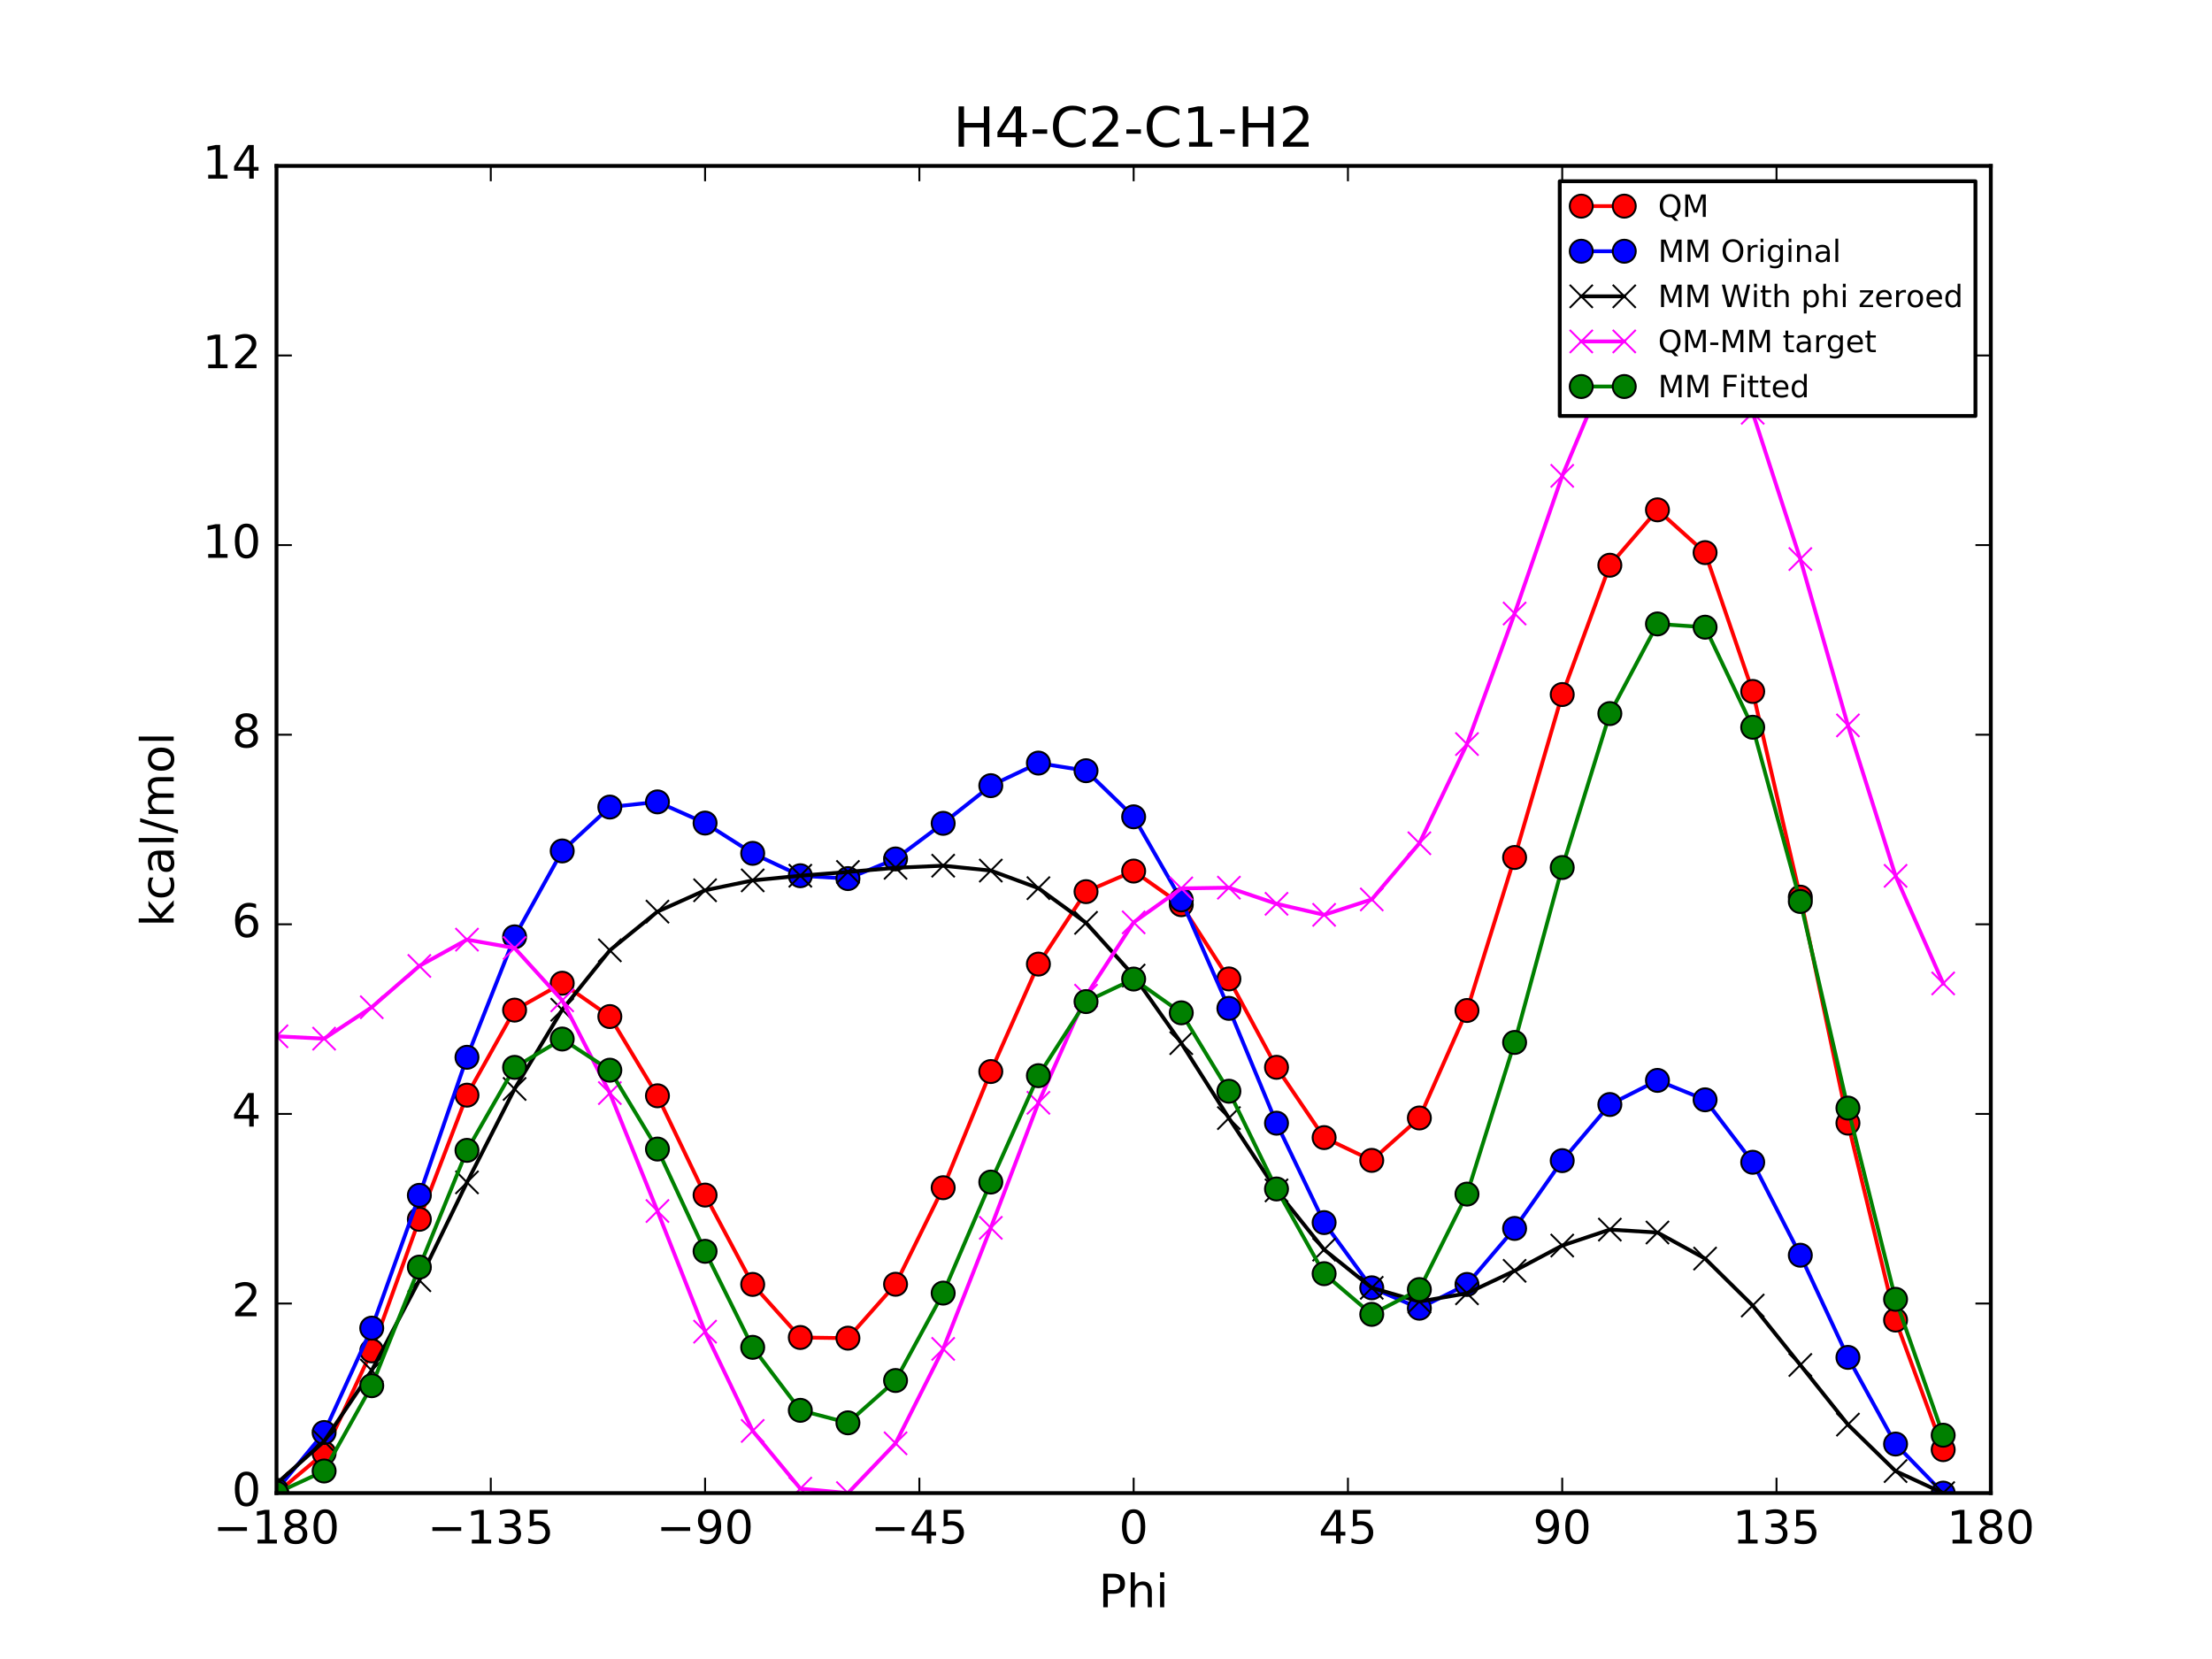 <?xml version="1.0" encoding="utf-8" standalone="no"?>
<!DOCTYPE svg PUBLIC "-//W3C//DTD SVG 1.1//EN"
  "http://www.w3.org/Graphics/SVG/1.1/DTD/svg11.dtd">
<!-- Created with matplotlib (http://matplotlib.org/) -->
<svg height="432pt" version="1.1" viewBox="0 0 576 432" width="576pt" xmlns="http://www.w3.org/2000/svg" xmlns:xlink="http://www.w3.org/1999/xlink">
 <defs>
  <style type="text/css">
*{stroke-linecap:butt;stroke-linejoin:round;stroke-miterlimit:100000;}
  </style>
 </defs>
 <g id="figure_1">
  <g id="patch_1">
   <path d="M 0 432 
L 576 432 
L 576 0 
L 0 0 
z
" style="fill:#ffffff;"/>
  </g>
  <g id="axes_1">
   <g id="patch_2">
    <path d="M 72 388.8 
L 518.4 388.8 
L 518.4 43.2 
L 72 43.2 
z
" style="fill:#ffffff;"/>
   </g>
   <g id="line2d_1">
    <path clip-path="url(#p2fcd4eea27)" d="M 72 388.8 
L 84.4 378.393 
L 96.8 351.764 
L 109.2 317.504 
L 121.6 285.175 
L 134 263.031 
L 146.4 256.029 
L 158.8 264.708 
L 171.2 285.34 
L 183.6 311.196 
L 196 334.46 
L 208.4 348.277 
L 220.8 348.455 
L 233.2 334.419 
L 245.6 309.277 
L 258 279.025 
L 270.4 251.048 
L 282.8 232.183 
L 295.2 226.827 
L 307.6 235.584 
L 320 254.909 
L 332.4 277.927 
L 344.8 296.227 
L 357.2 302.162 
L 369.6 291.119 
L 382 263.128 
L 394.4 223.286 
L 406.8 180.854 
L 419.2 147.181 
L 431.6 132.764 
L 444 143.899 
L 456.4 180.049 
L 468.8 233.617 
L 481.2 292.46 
L 493.6 343.742 
L 506 377.489 
" style="fill:none;stroke:#ff0000;stroke-linecap:square;"/>
    <defs>
     <path d="M 0 3 
C 0.796 3 1.559 2.684 2.121 2.121 
C 2.684 1.559 3 0.796 3 0 
C 3 -0.796 2.684 -1.559 2.121 -2.121 
C 1.559 -2.684 0.796 -3 0 -3 
C -0.796 -3 -1.559 -2.684 -2.121 -2.121 
C -2.684 -1.559 -3 -0.796 -3 0 
C -3 0.796 -2.684 1.559 -2.121 2.121 
C -1.559 2.684 -0.796 3 0 3 
z
" id="m9abc403053" style="stroke:#000000;stroke-width:0.5;"/>
    </defs>
    <g clip-path="url(#p2fcd4eea27)">
     <use style="fill:#ff0000;stroke:#000000;stroke-width:0.5;" x="72" xlink:href="#m9abc403053" y="388.8"/>
     <use style="fill:#ff0000;stroke:#000000;stroke-width:0.5;" x="84.4" xlink:href="#m9abc403053" y="378.393"/>
     <use style="fill:#ff0000;stroke:#000000;stroke-width:0.5;" x="96.8" xlink:href="#m9abc403053" y="351.764"/>
     <use style="fill:#ff0000;stroke:#000000;stroke-width:0.5;" x="109.2" xlink:href="#m9abc403053" y="317.504"/>
     <use style="fill:#ff0000;stroke:#000000;stroke-width:0.5;" x="121.6" xlink:href="#m9abc403053" y="285.175"/>
     <use style="fill:#ff0000;stroke:#000000;stroke-width:0.5;" x="134" xlink:href="#m9abc403053" y="263.031"/>
     <use style="fill:#ff0000;stroke:#000000;stroke-width:0.5;" x="146.4" xlink:href="#m9abc403053" y="256.029"/>
     <use style="fill:#ff0000;stroke:#000000;stroke-width:0.5;" x="158.8" xlink:href="#m9abc403053" y="264.708"/>
     <use style="fill:#ff0000;stroke:#000000;stroke-width:0.5;" x="171.2" xlink:href="#m9abc403053" y="285.34"/>
     <use style="fill:#ff0000;stroke:#000000;stroke-width:0.5;" x="183.6" xlink:href="#m9abc403053" y="311.196"/>
     <use style="fill:#ff0000;stroke:#000000;stroke-width:0.5;" x="196" xlink:href="#m9abc403053" y="334.46"/>
     <use style="fill:#ff0000;stroke:#000000;stroke-width:0.5;" x="208.4" xlink:href="#m9abc403053" y="348.277"/>
     <use style="fill:#ff0000;stroke:#000000;stroke-width:0.5;" x="220.8" xlink:href="#m9abc403053" y="348.455"/>
     <use style="fill:#ff0000;stroke:#000000;stroke-width:0.5;" x="233.2" xlink:href="#m9abc403053" y="334.419"/>
     <use style="fill:#ff0000;stroke:#000000;stroke-width:0.5;" x="245.6" xlink:href="#m9abc403053" y="309.277"/>
     <use style="fill:#ff0000;stroke:#000000;stroke-width:0.5;" x="258" xlink:href="#m9abc403053" y="279.025"/>
     <use style="fill:#ff0000;stroke:#000000;stroke-width:0.5;" x="270.4" xlink:href="#m9abc403053" y="251.048"/>
     <use style="fill:#ff0000;stroke:#000000;stroke-width:0.5;" x="282.8" xlink:href="#m9abc403053" y="232.183"/>
     <use style="fill:#ff0000;stroke:#000000;stroke-width:0.5;" x="295.2" xlink:href="#m9abc403053" y="226.827"/>
     <use style="fill:#ff0000;stroke:#000000;stroke-width:0.5;" x="307.6" xlink:href="#m9abc403053" y="235.584"/>
     <use style="fill:#ff0000;stroke:#000000;stroke-width:0.5;" x="320" xlink:href="#m9abc403053" y="254.909"/>
     <use style="fill:#ff0000;stroke:#000000;stroke-width:0.5;" x="332.4" xlink:href="#m9abc403053" y="277.927"/>
     <use style="fill:#ff0000;stroke:#000000;stroke-width:0.5;" x="344.8" xlink:href="#m9abc403053" y="296.227"/>
     <use style="fill:#ff0000;stroke:#000000;stroke-width:0.5;" x="357.2" xlink:href="#m9abc403053" y="302.162"/>
     <use style="fill:#ff0000;stroke:#000000;stroke-width:0.5;" x="369.6" xlink:href="#m9abc403053" y="291.119"/>
     <use style="fill:#ff0000;stroke:#000000;stroke-width:0.5;" x="382" xlink:href="#m9abc403053" y="263.128"/>
     <use style="fill:#ff0000;stroke:#000000;stroke-width:0.5;" x="394.4" xlink:href="#m9abc403053" y="223.286"/>
     <use style="fill:#ff0000;stroke:#000000;stroke-width:0.5;" x="406.8" xlink:href="#m9abc403053" y="180.854"/>
     <use style="fill:#ff0000;stroke:#000000;stroke-width:0.5;" x="419.2" xlink:href="#m9abc403053" y="147.181"/>
     <use style="fill:#ff0000;stroke:#000000;stroke-width:0.5;" x="431.6" xlink:href="#m9abc403053" y="132.764"/>
     <use style="fill:#ff0000;stroke:#000000;stroke-width:0.5;" x="444" xlink:href="#m9abc403053" y="143.899"/>
     <use style="fill:#ff0000;stroke:#000000;stroke-width:0.5;" x="456.4" xlink:href="#m9abc403053" y="180.049"/>
     <use style="fill:#ff0000;stroke:#000000;stroke-width:0.5;" x="468.8" xlink:href="#m9abc403053" y="233.617"/>
     <use style="fill:#ff0000;stroke:#000000;stroke-width:0.5;" x="481.2" xlink:href="#m9abc403053" y="292.46"/>
     <use style="fill:#ff0000;stroke:#000000;stroke-width:0.5;" x="493.6" xlink:href="#m9abc403053" y="343.742"/>
     <use style="fill:#ff0000;stroke:#000000;stroke-width:0.5;" x="506" xlink:href="#m9abc403053" y="377.489"/>
    </g>
   </g>
   <g id="line2d_2">
    <path clip-path="url(#p2fcd4eea27)" d="M 72 388.076 
L 84.4 373.018 
L 96.8 345.844 
L 109.2 311.259 
L 121.6 275.315 
L 134 243.95 
L 146.4 221.586 
L 158.8 210.159 
L 171.2 208.808 
L 183.6 214.326 
L 196 222.209 
L 208.4 228.038 
L 220.8 228.782 
L 233.2 223.669 
L 245.6 214.393 
L 258 204.585 
L 270.4 198.707 
L 282.8 200.692 
L 295.2 212.696 
L 307.6 234.328 
L 320 262.575 
L 332.4 292.475 
L 344.8 318.358 
L 357.2 335.342 
L 369.6 340.658 
L 382 334.466 
L 394.4 319.885 
L 406.8 302.227 
L 419.2 287.613 
L 431.6 281.333 
L 444 286.388 
L 456.4 302.651 
L 468.8 326.859 
L 481.2 353.462 
L 493.6 376.026 
L 506 388.8 
" style="fill:none;stroke:#0000ff;stroke-linecap:square;"/>
    <defs>
     <path d="M 0 3 
C 0.796 3 1.559 2.684 2.121 2.121 
C 2.684 1.559 3 0.796 3 0 
C 3 -0.796 2.684 -1.559 2.121 -2.121 
C 1.559 -2.684 0.796 -3 0 -3 
C -0.796 -3 -1.559 -2.684 -2.121 -2.121 
C -2.684 -1.559 -3 -0.796 -3 0 
C -3 0.796 -2.684 1.559 -2.121 2.121 
C -1.559 2.684 -0.796 3 0 3 
z
" id="ma53e512e30" style="stroke:#000000;stroke-width:0.5;"/>
    </defs>
    <g clip-path="url(#p2fcd4eea27)">
     <use style="fill:#0000ff;stroke:#000000;stroke-width:0.5;" x="72" xlink:href="#ma53e512e30" y="388.076"/>
     <use style="fill:#0000ff;stroke:#000000;stroke-width:0.5;" x="84.4" xlink:href="#ma53e512e30" y="373.018"/>
     <use style="fill:#0000ff;stroke:#000000;stroke-width:0.5;" x="96.8" xlink:href="#ma53e512e30" y="345.844"/>
     <use style="fill:#0000ff;stroke:#000000;stroke-width:0.5;" x="109.2" xlink:href="#ma53e512e30" y="311.259"/>
     <use style="fill:#0000ff;stroke:#000000;stroke-width:0.5;" x="121.6" xlink:href="#ma53e512e30" y="275.315"/>
     <use style="fill:#0000ff;stroke:#000000;stroke-width:0.5;" x="134" xlink:href="#ma53e512e30" y="243.95"/>
     <use style="fill:#0000ff;stroke:#000000;stroke-width:0.5;" x="146.4" xlink:href="#ma53e512e30" y="221.586"/>
     <use style="fill:#0000ff;stroke:#000000;stroke-width:0.5;" x="158.8" xlink:href="#ma53e512e30" y="210.159"/>
     <use style="fill:#0000ff;stroke:#000000;stroke-width:0.5;" x="171.2" xlink:href="#ma53e512e30" y="208.808"/>
     <use style="fill:#0000ff;stroke:#000000;stroke-width:0.5;" x="183.6" xlink:href="#ma53e512e30" y="214.326"/>
     <use style="fill:#0000ff;stroke:#000000;stroke-width:0.5;" x="196" xlink:href="#ma53e512e30" y="222.209"/>
     <use style="fill:#0000ff;stroke:#000000;stroke-width:0.5;" x="208.4" xlink:href="#ma53e512e30" y="228.038"/>
     <use style="fill:#0000ff;stroke:#000000;stroke-width:0.5;" x="220.8" xlink:href="#ma53e512e30" y="228.782"/>
     <use style="fill:#0000ff;stroke:#000000;stroke-width:0.5;" x="233.2" xlink:href="#ma53e512e30" y="223.669"/>
     <use style="fill:#0000ff;stroke:#000000;stroke-width:0.5;" x="245.6" xlink:href="#ma53e512e30" y="214.393"/>
     <use style="fill:#0000ff;stroke:#000000;stroke-width:0.5;" x="258" xlink:href="#ma53e512e30" y="204.585"/>
     <use style="fill:#0000ff;stroke:#000000;stroke-width:0.5;" x="270.4" xlink:href="#ma53e512e30" y="198.707"/>
     <use style="fill:#0000ff;stroke:#000000;stroke-width:0.5;" x="282.8" xlink:href="#ma53e512e30" y="200.692"/>
     <use style="fill:#0000ff;stroke:#000000;stroke-width:0.5;" x="295.2" xlink:href="#ma53e512e30" y="212.696"/>
     <use style="fill:#0000ff;stroke:#000000;stroke-width:0.5;" x="307.6" xlink:href="#ma53e512e30" y="234.328"/>
     <use style="fill:#0000ff;stroke:#000000;stroke-width:0.5;" x="320" xlink:href="#ma53e512e30" y="262.575"/>
     <use style="fill:#0000ff;stroke:#000000;stroke-width:0.5;" x="332.4" xlink:href="#ma53e512e30" y="292.475"/>
     <use style="fill:#0000ff;stroke:#000000;stroke-width:0.5;" x="344.8" xlink:href="#ma53e512e30" y="318.358"/>
     <use style="fill:#0000ff;stroke:#000000;stroke-width:0.5;" x="357.2" xlink:href="#ma53e512e30" y="335.342"/>
     <use style="fill:#0000ff;stroke:#000000;stroke-width:0.5;" x="369.6" xlink:href="#ma53e512e30" y="340.658"/>
     <use style="fill:#0000ff;stroke:#000000;stroke-width:0.5;" x="382" xlink:href="#ma53e512e30" y="334.466"/>
     <use style="fill:#0000ff;stroke:#000000;stroke-width:0.5;" x="394.4" xlink:href="#ma53e512e30" y="319.885"/>
     <use style="fill:#0000ff;stroke:#000000;stroke-width:0.5;" x="406.8" xlink:href="#ma53e512e30" y="302.227"/>
     <use style="fill:#0000ff;stroke:#000000;stroke-width:0.5;" x="419.2" xlink:href="#ma53e512e30" y="287.613"/>
     <use style="fill:#0000ff;stroke:#000000;stroke-width:0.5;" x="431.6" xlink:href="#ma53e512e30" y="281.333"/>
     <use style="fill:#0000ff;stroke:#000000;stroke-width:0.5;" x="444" xlink:href="#ma53e512e30" y="286.388"/>
     <use style="fill:#0000ff;stroke:#000000;stroke-width:0.5;" x="456.4" xlink:href="#ma53e512e30" y="302.651"/>
     <use style="fill:#0000ff;stroke:#000000;stroke-width:0.5;" x="468.8" xlink:href="#ma53e512e30" y="326.859"/>
     <use style="fill:#0000ff;stroke:#000000;stroke-width:0.5;" x="481.2" xlink:href="#ma53e512e30" y="353.462"/>
     <use style="fill:#0000ff;stroke:#000000;stroke-width:0.5;" x="493.6" xlink:href="#ma53e512e30" y="376.026"/>
     <use style="fill:#0000ff;stroke:#000000;stroke-width:0.5;" x="506" xlink:href="#ma53e512e30" y="388.8"/>
    </g>
   </g>
   <g id="line2d_3">
    <path clip-path="url(#p2fcd4eea27)" d="M 72 386.343 
L 84.4 375.323 
L 96.8 356.877 
L 109.2 333.37 
L 121.6 307.886 
L 134 283.561 
L 146.4 262.931 
L 158.8 247.466 
L 171.2 237.387 
L 183.6 231.827 
L 196 229.249 
L 208.4 228.038 
L 220.8 227.049 
L 233.2 225.974 
L 245.6 225.426 
L 258 226.695 
L 270.4 231.278 
L 282.8 240.304 
L 295.2 254.041 
L 307.6 271.634 
L 320 291.153 
L 332.4 309.975 
L 344.8 325.398 
L 357.2 335.342 
L 369.6 338.925 
L 382 336.771 
L 394.4 330.918 
L 406.8 324.338 
L 419.2 320.185 
L 431.6 320.944 
L 444 327.733 
L 456.4 339.957 
L 468.8 355.437 
L 481.2 370.963 
L 493.6 383.066 
L 506 388.8 
" style="fill:none;stroke:#000000;stroke-linecap:square;"/>
    <defs>
     <path d="M -3 3 
L 3 -3 
M -3 -3 
L 3 3 
" id="md9cfde1c1f" style="stroke:#000000;stroke-width:0.5;"/>
    </defs>
    <g clip-path="url(#p2fcd4eea27)">
     <use style="stroke:#000000;stroke-width:0.5;" x="72" xlink:href="#md9cfde1c1f" y="386.343"/>
     <use style="stroke:#000000;stroke-width:0.5;" x="84.4" xlink:href="#md9cfde1c1f" y="375.323"/>
     <use style="stroke:#000000;stroke-width:0.5;" x="96.8" xlink:href="#md9cfde1c1f" y="356.877"/>
     <use style="stroke:#000000;stroke-width:0.5;" x="109.2" xlink:href="#md9cfde1c1f" y="333.37"/>
     <use style="stroke:#000000;stroke-width:0.5;" x="121.6" xlink:href="#md9cfde1c1f" y="307.886"/>
     <use style="stroke:#000000;stroke-width:0.5;" x="134" xlink:href="#md9cfde1c1f" y="283.561"/>
     <use style="stroke:#000000;stroke-width:0.5;" x="146.4" xlink:href="#md9cfde1c1f" y="262.931"/>
     <use style="stroke:#000000;stroke-width:0.5;" x="158.8" xlink:href="#md9cfde1c1f" y="247.466"/>
     <use style="stroke:#000000;stroke-width:0.5;" x="171.2" xlink:href="#md9cfde1c1f" y="237.387"/>
     <use style="stroke:#000000;stroke-width:0.5;" x="183.6" xlink:href="#md9cfde1c1f" y="231.827"/>
     <use style="stroke:#000000;stroke-width:0.5;" x="196" xlink:href="#md9cfde1c1f" y="229.249"/>
     <use style="stroke:#000000;stroke-width:0.5;" x="208.4" xlink:href="#md9cfde1c1f" y="228.038"/>
     <use style="stroke:#000000;stroke-width:0.5;" x="220.8" xlink:href="#md9cfde1c1f" y="227.049"/>
     <use style="stroke:#000000;stroke-width:0.5;" x="233.2" xlink:href="#md9cfde1c1f" y="225.974"/>
     <use style="stroke:#000000;stroke-width:0.5;" x="245.6" xlink:href="#md9cfde1c1f" y="225.426"/>
     <use style="stroke:#000000;stroke-width:0.5;" x="258" xlink:href="#md9cfde1c1f" y="226.695"/>
     <use style="stroke:#000000;stroke-width:0.5;" x="270.4" xlink:href="#md9cfde1c1f" y="231.278"/>
     <use style="stroke:#000000;stroke-width:0.5;" x="282.8" xlink:href="#md9cfde1c1f" y="240.304"/>
     <use style="stroke:#000000;stroke-width:0.5;" x="295.2" xlink:href="#md9cfde1c1f" y="254.041"/>
     <use style="stroke:#000000;stroke-width:0.5;" x="307.6" xlink:href="#md9cfde1c1f" y="271.634"/>
     <use style="stroke:#000000;stroke-width:0.5;" x="320" xlink:href="#md9cfde1c1f" y="291.153"/>
     <use style="stroke:#000000;stroke-width:0.5;" x="332.4" xlink:href="#md9cfde1c1f" y="309.975"/>
     <use style="stroke:#000000;stroke-width:0.5;" x="344.8" xlink:href="#md9cfde1c1f" y="325.398"/>
     <use style="stroke:#000000;stroke-width:0.5;" x="357.2" xlink:href="#md9cfde1c1f" y="335.342"/>
     <use style="stroke:#000000;stroke-width:0.5;" x="369.6" xlink:href="#md9cfde1c1f" y="338.925"/>
     <use style="stroke:#000000;stroke-width:0.5;" x="382" xlink:href="#md9cfde1c1f" y="336.771"/>
     <use style="stroke:#000000;stroke-width:0.5;" x="394.4" xlink:href="#md9cfde1c1f" y="330.918"/>
     <use style="stroke:#000000;stroke-width:0.5;" x="406.8" xlink:href="#md9cfde1c1f" y="324.338"/>
     <use style="stroke:#000000;stroke-width:0.5;" x="419.2" xlink:href="#md9cfde1c1f" y="320.185"/>
     <use style="stroke:#000000;stroke-width:0.5;" x="431.6" xlink:href="#md9cfde1c1f" y="320.944"/>
     <use style="stroke:#000000;stroke-width:0.5;" x="444" xlink:href="#md9cfde1c1f" y="327.733"/>
     <use style="stroke:#000000;stroke-width:0.5;" x="456.4" xlink:href="#md9cfde1c1f" y="339.957"/>
     <use style="stroke:#000000;stroke-width:0.5;" x="468.8" xlink:href="#md9cfde1c1f" y="355.437"/>
     <use style="stroke:#000000;stroke-width:0.5;" x="481.2" xlink:href="#md9cfde1c1f" y="370.963"/>
     <use style="stroke:#000000;stroke-width:0.5;" x="493.6" xlink:href="#md9cfde1c1f" y="383.066"/>
     <use style="stroke:#000000;stroke-width:0.5;" x="506" xlink:href="#md9cfde1c1f" y="388.8"/>
    </g>
   </g>
   <g id="line2d_4">
    <path clip-path="url(#p2fcd4eea27)" d="M 72 269.851 
L 84.4 270.463 
L 96.8 262.281 
L 109.2 251.528 
L 121.6 244.682 
L 134 246.863 
L 146.4 260.492 
L 158.8 284.636 
L 171.2 315.347 
L 183.6 346.763 
L 196 372.605 
L 208.4 387.633 
L 220.8 388.8 
L 233.2 375.839 
L 245.6 351.245 
L 258 319.723 
L 270.4 287.163 
L 282.8 259.273 
L 295.2 240.179 
L 307.6 231.343 
L 320 231.149 
L 332.4 235.346 
L 344.8 238.222 
L 357.2 234.213 
L 369.6 219.588 
L 382 193.751 
L 394.4 159.761 
L 406.8 123.91 
L 419.2 94.39 
L 431.6 79.214 
L 444 83.56 
L 456.4 107.485 
L 468.8 145.574 
L 481.2 188.891 
L 493.6 228.07 
L 506 256.083 
" style="fill:none;stroke:#ff00ff;stroke-linecap:square;"/>
    <defs>
     <path d="M -3 3 
L 3 -3 
M -3 -3 
L 3 3 
" id="m98bfe43e5a" style="stroke:#ff00ff;stroke-width:0.5;"/>
    </defs>
    <g clip-path="url(#p2fcd4eea27)">
     <use style="fill:#ff00ff;stroke:#ff00ff;stroke-width:0.5;" x="72" xlink:href="#m98bfe43e5a" y="269.851"/>
     <use style="fill:#ff00ff;stroke:#ff00ff;stroke-width:0.5;" x="84.4" xlink:href="#m98bfe43e5a" y="270.463"/>
     <use style="fill:#ff00ff;stroke:#ff00ff;stroke-width:0.5;" x="96.8" xlink:href="#m98bfe43e5a" y="262.281"/>
     <use style="fill:#ff00ff;stroke:#ff00ff;stroke-width:0.5;" x="109.2" xlink:href="#m98bfe43e5a" y="251.528"/>
     <use style="fill:#ff00ff;stroke:#ff00ff;stroke-width:0.5;" x="121.6" xlink:href="#m98bfe43e5a" y="244.682"/>
     <use style="fill:#ff00ff;stroke:#ff00ff;stroke-width:0.5;" x="134" xlink:href="#m98bfe43e5a" y="246.863"/>
     <use style="fill:#ff00ff;stroke:#ff00ff;stroke-width:0.5;" x="146.4" xlink:href="#m98bfe43e5a" y="260.492"/>
     <use style="fill:#ff00ff;stroke:#ff00ff;stroke-width:0.5;" x="158.8" xlink:href="#m98bfe43e5a" y="284.636"/>
     <use style="fill:#ff00ff;stroke:#ff00ff;stroke-width:0.5;" x="171.2" xlink:href="#m98bfe43e5a" y="315.347"/>
     <use style="fill:#ff00ff;stroke:#ff00ff;stroke-width:0.5;" x="183.6" xlink:href="#m98bfe43e5a" y="346.763"/>
     <use style="fill:#ff00ff;stroke:#ff00ff;stroke-width:0.5;" x="196" xlink:href="#m98bfe43e5a" y="372.605"/>
     <use style="fill:#ff00ff;stroke:#ff00ff;stroke-width:0.5;" x="208.4" xlink:href="#m98bfe43e5a" y="387.633"/>
     <use style="fill:#ff00ff;stroke:#ff00ff;stroke-width:0.5;" x="220.8" xlink:href="#m98bfe43e5a" y="388.8"/>
     <use style="fill:#ff00ff;stroke:#ff00ff;stroke-width:0.5;" x="233.2" xlink:href="#m98bfe43e5a" y="375.839"/>
     <use style="fill:#ff00ff;stroke:#ff00ff;stroke-width:0.5;" x="245.6" xlink:href="#m98bfe43e5a" y="351.245"/>
     <use style="fill:#ff00ff;stroke:#ff00ff;stroke-width:0.5;" x="258" xlink:href="#m98bfe43e5a" y="319.723"/>
     <use style="fill:#ff00ff;stroke:#ff00ff;stroke-width:0.5;" x="270.4" xlink:href="#m98bfe43e5a" y="287.163"/>
     <use style="fill:#ff00ff;stroke:#ff00ff;stroke-width:0.5;" x="282.8" xlink:href="#m98bfe43e5a" y="259.273"/>
     <use style="fill:#ff00ff;stroke:#ff00ff;stroke-width:0.5;" x="295.2" xlink:href="#m98bfe43e5a" y="240.179"/>
     <use style="fill:#ff00ff;stroke:#ff00ff;stroke-width:0.5;" x="307.6" xlink:href="#m98bfe43e5a" y="231.343"/>
     <use style="fill:#ff00ff;stroke:#ff00ff;stroke-width:0.5;" x="320" xlink:href="#m98bfe43e5a" y="231.149"/>
     <use style="fill:#ff00ff;stroke:#ff00ff;stroke-width:0.5;" x="332.4" xlink:href="#m98bfe43e5a" y="235.346"/>
     <use style="fill:#ff00ff;stroke:#ff00ff;stroke-width:0.5;" x="344.8" xlink:href="#m98bfe43e5a" y="238.222"/>
     <use style="fill:#ff00ff;stroke:#ff00ff;stroke-width:0.5;" x="357.2" xlink:href="#m98bfe43e5a" y="234.213"/>
     <use style="fill:#ff00ff;stroke:#ff00ff;stroke-width:0.5;" x="369.6" xlink:href="#m98bfe43e5a" y="219.588"/>
     <use style="fill:#ff00ff;stroke:#ff00ff;stroke-width:0.5;" x="382" xlink:href="#m98bfe43e5a" y="193.751"/>
     <use style="fill:#ff00ff;stroke:#ff00ff;stroke-width:0.5;" x="394.4" xlink:href="#m98bfe43e5a" y="159.761"/>
     <use style="fill:#ff00ff;stroke:#ff00ff;stroke-width:0.5;" x="406.8" xlink:href="#m98bfe43e5a" y="123.91"/>
     <use style="fill:#ff00ff;stroke:#ff00ff;stroke-width:0.5;" x="419.2" xlink:href="#m98bfe43e5a" y="94.39"/>
     <use style="fill:#ff00ff;stroke:#ff00ff;stroke-width:0.5;" x="431.6" xlink:href="#m98bfe43e5a" y="79.214"/>
     <use style="fill:#ff00ff;stroke:#ff00ff;stroke-width:0.5;" x="444" xlink:href="#m98bfe43e5a" y="83.56"/>
     <use style="fill:#ff00ff;stroke:#ff00ff;stroke-width:0.5;" x="456.4" xlink:href="#m98bfe43e5a" y="107.485"/>
     <use style="fill:#ff00ff;stroke:#ff00ff;stroke-width:0.5;" x="468.8" xlink:href="#m98bfe43e5a" y="145.574"/>
     <use style="fill:#ff00ff;stroke:#ff00ff;stroke-width:0.5;" x="481.2" xlink:href="#m98bfe43e5a" y="188.891"/>
     <use style="fill:#ff00ff;stroke:#ff00ff;stroke-width:0.5;" x="493.6" xlink:href="#m98bfe43e5a" y="228.07"/>
     <use style="fill:#ff00ff;stroke:#ff00ff;stroke-width:0.5;" x="506" xlink:href="#m98bfe43e5a" y="256.083"/>
    </g>
   </g>
   <g id="line2d_5">
    <path clip-path="url(#p2fcd4eea27)" d="M 72 388.8 
L 84.4 383.045 
L 96.8 360.836 
L 109.2 329.952 
L 121.6 299.55 
L 134 277.941 
L 146.4 270.561 
L 158.8 278.675 
L 171.2 299.213 
L 183.6 325.839 
L 196 350.843 
L 208.4 367.246 
L 220.8 370.5 
L 233.2 359.484 
L 245.6 336.721 
L 258 307.81 
L 270.4 280.104 
L 282.8 260.812 
L 295.2 254.942 
L 307.6 263.736 
L 320 284.154 
L 332.4 309.605 
L 344.8 331.665 
L 357.2 342.257 
L 369.6 335.801 
L 382 310.942 
L 394.4 271.451 
L 406.8 225.902 
L 419.2 185.815 
L 431.6 162.47 
L 444 163.319 
L 456.4 189.377 
L 468.8 234.747 
L 481.2 288.544 
L 493.6 338.339 
L 506 373.726 
" style="fill:none;stroke:#008000;stroke-linecap:square;"/>
    <defs>
     <path d="M 0 3 
C 0.796 3 1.559 2.684 2.121 2.121 
C 2.684 1.559 3 0.796 3 0 
C 3 -0.796 2.684 -1.559 2.121 -2.121 
C 1.559 -2.684 0.796 -3 0 -3 
C -0.796 -3 -1.559 -2.684 -2.121 -2.121 
C -2.684 -1.559 -3 -0.796 -3 0 
C -3 0.796 -2.684 1.559 -2.121 2.121 
C -1.559 2.684 -0.796 3 0 3 
z
" id="m3c7d1ce4b7" style="stroke:#000000;stroke-width:0.5;"/>
    </defs>
    <g clip-path="url(#p2fcd4eea27)">
     <use style="fill:#008000;stroke:#000000;stroke-width:0.5;" x="72" xlink:href="#m3c7d1ce4b7" y="388.8"/>
     <use style="fill:#008000;stroke:#000000;stroke-width:0.5;" x="84.4" xlink:href="#m3c7d1ce4b7" y="383.045"/>
     <use style="fill:#008000;stroke:#000000;stroke-width:0.5;" x="96.8" xlink:href="#m3c7d1ce4b7" y="360.836"/>
     <use style="fill:#008000;stroke:#000000;stroke-width:0.5;" x="109.2" xlink:href="#m3c7d1ce4b7" y="329.952"/>
     <use style="fill:#008000;stroke:#000000;stroke-width:0.5;" x="121.6" xlink:href="#m3c7d1ce4b7" y="299.55"/>
     <use style="fill:#008000;stroke:#000000;stroke-width:0.5;" x="134" xlink:href="#m3c7d1ce4b7" y="277.941"/>
     <use style="fill:#008000;stroke:#000000;stroke-width:0.5;" x="146.4" xlink:href="#m3c7d1ce4b7" y="270.561"/>
     <use style="fill:#008000;stroke:#000000;stroke-width:0.5;" x="158.8" xlink:href="#m3c7d1ce4b7" y="278.675"/>
     <use style="fill:#008000;stroke:#000000;stroke-width:0.5;" x="171.2" xlink:href="#m3c7d1ce4b7" y="299.213"/>
     <use style="fill:#008000;stroke:#000000;stroke-width:0.5;" x="183.6" xlink:href="#m3c7d1ce4b7" y="325.839"/>
     <use style="fill:#008000;stroke:#000000;stroke-width:0.5;" x="196" xlink:href="#m3c7d1ce4b7" y="350.843"/>
     <use style="fill:#008000;stroke:#000000;stroke-width:0.5;" x="208.4" xlink:href="#m3c7d1ce4b7" y="367.246"/>
     <use style="fill:#008000;stroke:#000000;stroke-width:0.5;" x="220.8" xlink:href="#m3c7d1ce4b7" y="370.5"/>
     <use style="fill:#008000;stroke:#000000;stroke-width:0.5;" x="233.2" xlink:href="#m3c7d1ce4b7" y="359.484"/>
     <use style="fill:#008000;stroke:#000000;stroke-width:0.5;" x="245.6" xlink:href="#m3c7d1ce4b7" y="336.721"/>
     <use style="fill:#008000;stroke:#000000;stroke-width:0.5;" x="258" xlink:href="#m3c7d1ce4b7" y="307.81"/>
     <use style="fill:#008000;stroke:#000000;stroke-width:0.5;" x="270.4" xlink:href="#m3c7d1ce4b7" y="280.104"/>
     <use style="fill:#008000;stroke:#000000;stroke-width:0.5;" x="282.8" xlink:href="#m3c7d1ce4b7" y="260.812"/>
     <use style="fill:#008000;stroke:#000000;stroke-width:0.5;" x="295.2" xlink:href="#m3c7d1ce4b7" y="254.942"/>
     <use style="fill:#008000;stroke:#000000;stroke-width:0.5;" x="307.6" xlink:href="#m3c7d1ce4b7" y="263.736"/>
     <use style="fill:#008000;stroke:#000000;stroke-width:0.5;" x="320" xlink:href="#m3c7d1ce4b7" y="284.154"/>
     <use style="fill:#008000;stroke:#000000;stroke-width:0.5;" x="332.4" xlink:href="#m3c7d1ce4b7" y="309.605"/>
     <use style="fill:#008000;stroke:#000000;stroke-width:0.5;" x="344.8" xlink:href="#m3c7d1ce4b7" y="331.665"/>
     <use style="fill:#008000;stroke:#000000;stroke-width:0.5;" x="357.2" xlink:href="#m3c7d1ce4b7" y="342.257"/>
     <use style="fill:#008000;stroke:#000000;stroke-width:0.5;" x="369.6" xlink:href="#m3c7d1ce4b7" y="335.801"/>
     <use style="fill:#008000;stroke:#000000;stroke-width:0.5;" x="382" xlink:href="#m3c7d1ce4b7" y="310.942"/>
     <use style="fill:#008000;stroke:#000000;stroke-width:0.5;" x="394.4" xlink:href="#m3c7d1ce4b7" y="271.451"/>
     <use style="fill:#008000;stroke:#000000;stroke-width:0.5;" x="406.8" xlink:href="#m3c7d1ce4b7" y="225.902"/>
     <use style="fill:#008000;stroke:#000000;stroke-width:0.5;" x="419.2" xlink:href="#m3c7d1ce4b7" y="185.815"/>
     <use style="fill:#008000;stroke:#000000;stroke-width:0.5;" x="431.6" xlink:href="#m3c7d1ce4b7" y="162.47"/>
     <use style="fill:#008000;stroke:#000000;stroke-width:0.5;" x="444" xlink:href="#m3c7d1ce4b7" y="163.319"/>
     <use style="fill:#008000;stroke:#000000;stroke-width:0.5;" x="456.4" xlink:href="#m3c7d1ce4b7" y="189.377"/>
     <use style="fill:#008000;stroke:#000000;stroke-width:0.5;" x="468.8" xlink:href="#m3c7d1ce4b7" y="234.747"/>
     <use style="fill:#008000;stroke:#000000;stroke-width:0.5;" x="481.2" xlink:href="#m3c7d1ce4b7" y="288.544"/>
     <use style="fill:#008000;stroke:#000000;stroke-width:0.5;" x="493.6" xlink:href="#m3c7d1ce4b7" y="338.339"/>
     <use style="fill:#008000;stroke:#000000;stroke-width:0.5;" x="506" xlink:href="#m3c7d1ce4b7" y="373.726"/>
    </g>
   </g>
   <g id="patch_3">
    <path d="M 72 388.8 
L 72 43.2 
" style="fill:none;stroke:#000000;stroke-linecap:square;stroke-linejoin:miter;"/>
   </g>
   <g id="patch_4">
    <path d="M 72 388.8 
L 518.4 388.8 
" style="fill:none;stroke:#000000;stroke-linecap:square;stroke-linejoin:miter;"/>
   </g>
   <g id="patch_5">
    <path d="M 518.4 388.8 
L 518.4 43.2 
" style="fill:none;stroke:#000000;stroke-linecap:square;stroke-linejoin:miter;"/>
   </g>
   <g id="patch_6">
    <path d="M 72 43.2 
L 518.4 43.2 
" style="fill:none;stroke:#000000;stroke-linecap:square;stroke-linejoin:miter;"/>
   </g>
   <g id="matplotlib.axis_1">
    <g id="xtick_1">
     <g id="line2d_6">
      <defs>
       <path d="M 0 0 
L 0 -4 
" id="md1622878d6" style="stroke:#000000;stroke-width:0.5;"/>
      </defs>
      <g>
       <use style="stroke:#000000;stroke-width:0.5;" x="72.0" xlink:href="#md1622878d6" y="388.8"/>
      </g>
     </g>
     <g id="line2d_7">
      <defs>
       <path d="M 0 0 
L 0 4 
" id="m2d28180f21" style="stroke:#000000;stroke-width:0.5;"/>
      </defs>
      <g>
       <use style="stroke:#000000;stroke-width:0.5;" x="72.0" xlink:href="#m2d28180f21" y="43.2"/>
      </g>
     </g>
     <g id="text_1">
      <!-- −180 -->
      <defs>
       <path d="M 31.781 66.406 
Q 24.172 66.406 20.328 58.906 
Q 16.5 51.422 16.5 36.375 
Q 16.5 21.391 20.328 13.891 
Q 24.172 6.391 31.781 6.391 
Q 39.453 6.391 43.281 13.891 
Q 47.125 21.391 47.125 36.375 
Q 47.125 51.422 43.281 58.906 
Q 39.453 66.406 31.781 66.406 
M 31.781 74.219 
Q 44.047 74.219 50.516 64.516 
Q 56.984 54.828 56.984 36.375 
Q 56.984 17.969 50.516 8.266 
Q 44.047 -1.422 31.781 -1.422 
Q 19.531 -1.422 13.062 8.266 
Q 6.594 17.969 6.594 36.375 
Q 6.594 54.828 13.062 64.516 
Q 19.531 74.219 31.781 74.219 
" id="BitstreamVeraSans-Roman-30"/>
       <path d="M 10.594 35.5 
L 73.188 35.5 
L 73.188 27.203 
L 10.594 27.203 
z
" id="BitstreamVeraSans-Roman-2212"/>
       <path d="M 31.781 34.625 
Q 24.75 34.625 20.719 30.859 
Q 16.703 27.094 16.703 20.516 
Q 16.703 13.922 20.719 10.156 
Q 24.75 6.391 31.781 6.391 
Q 38.812 6.391 42.859 10.172 
Q 46.922 13.969 46.922 20.516 
Q 46.922 27.094 42.891 30.859 
Q 38.875 34.625 31.781 34.625 
M 21.922 38.812 
Q 15.578 40.375 12.031 44.719 
Q 8.5 49.078 8.5 55.328 
Q 8.5 64.062 14.719 69.141 
Q 20.953 74.219 31.781 74.219 
Q 42.672 74.219 48.875 69.141 
Q 55.078 64.062 55.078 55.328 
Q 55.078 49.078 51.531 44.719 
Q 48 40.375 41.703 38.812 
Q 48.828 37.156 52.797 32.312 
Q 56.781 27.484 56.781 20.516 
Q 56.781 9.906 50.312 4.234 
Q 43.844 -1.422 31.781 -1.422 
Q 19.734 -1.422 13.25 4.234 
Q 6.781 9.906 6.781 20.516 
Q 6.781 27.484 10.781 32.312 
Q 14.797 37.156 21.922 38.812 
M 18.312 54.391 
Q 18.312 48.734 21.844 45.562 
Q 25.391 42.391 31.781 42.391 
Q 38.141 42.391 41.719 45.562 
Q 45.312 48.734 45.312 54.391 
Q 45.312 60.062 41.719 63.234 
Q 38.141 66.406 31.781 66.406 
Q 25.391 66.406 21.844 63.234 
Q 18.312 60.062 18.312 54.391 
" id="BitstreamVeraSans-Roman-38"/>
       <path d="M 12.406 8.297 
L 28.516 8.297 
L 28.516 63.922 
L 10.984 60.406 
L 10.984 69.391 
L 28.422 72.906 
L 38.281 72.906 
L 38.281 8.297 
L 54.391 8.297 
L 54.391 0 
L 12.406 0 
z
" id="BitstreamVeraSans-Roman-31"/>
      </defs>
      <g transform="translate(55.52 401.918)scale(0.12 -0.12)">
       <use xlink:href="#BitstreamVeraSans-Roman-2212"/>
       <use x="83.789" xlink:href="#BitstreamVeraSans-Roman-31"/>
       <use x="147.412" xlink:href="#BitstreamVeraSans-Roman-38"/>
       <use x="211.035" xlink:href="#BitstreamVeraSans-Roman-30"/>
      </g>
     </g>
    </g>
    <g id="xtick_2">
     <g id="line2d_8">
      <g>
       <use style="stroke:#000000;stroke-width:0.5;" x="127.8" xlink:href="#md1622878d6" y="388.8"/>
      </g>
     </g>
     <g id="line2d_9">
      <g>
       <use style="stroke:#000000;stroke-width:0.5;" x="127.8" xlink:href="#m2d28180f21" y="43.2"/>
      </g>
     </g>
     <g id="text_2">
      <!-- −135 -->
      <defs>
       <path d="M 10.797 72.906 
L 49.516 72.906 
L 49.516 64.594 
L 19.828 64.594 
L 19.828 46.734 
Q 21.969 47.469 24.109 47.828 
Q 26.266 48.188 28.422 48.188 
Q 40.625 48.188 47.75 41.5 
Q 54.891 34.812 54.891 23.391 
Q 54.891 11.625 47.562 5.094 
Q 40.234 -1.422 26.906 -1.422 
Q 22.312 -1.422 17.547 -0.641 
Q 12.797 0.141 7.719 1.703 
L 7.719 11.625 
Q 12.109 9.234 16.797 8.062 
Q 21.484 6.891 26.703 6.891 
Q 35.156 6.891 40.078 11.328 
Q 45.016 15.766 45.016 23.391 
Q 45.016 31 40.078 35.438 
Q 35.156 39.891 26.703 39.891 
Q 22.75 39.891 18.812 39.016 
Q 14.891 38.141 10.797 36.281 
z
" id="BitstreamVeraSans-Roman-35"/>
       <path d="M 40.578 39.312 
Q 47.656 37.797 51.625 33 
Q 55.609 28.219 55.609 21.188 
Q 55.609 10.406 48.188 4.484 
Q 40.766 -1.422 27.094 -1.422 
Q 22.516 -1.422 17.656 -0.516 
Q 12.797 0.391 7.625 2.203 
L 7.625 11.719 
Q 11.719 9.328 16.594 8.109 
Q 21.484 6.891 26.812 6.891 
Q 36.078 6.891 40.938 10.547 
Q 45.797 14.203 45.797 21.188 
Q 45.797 27.641 41.281 31.266 
Q 36.766 34.906 28.719 34.906 
L 20.219 34.906 
L 20.219 43.016 
L 29.109 43.016 
Q 36.375 43.016 40.234 45.922 
Q 44.094 48.828 44.094 54.297 
Q 44.094 59.906 40.109 62.906 
Q 36.141 65.922 28.719 65.922 
Q 24.656 65.922 20.016 65.031 
Q 15.375 64.156 9.812 62.312 
L 9.812 71.094 
Q 15.438 72.656 20.344 73.438 
Q 25.25 74.219 29.594 74.219 
Q 40.828 74.219 47.359 69.109 
Q 53.906 64.016 53.906 55.328 
Q 53.906 49.266 50.438 45.094 
Q 46.969 40.922 40.578 39.312 
" id="BitstreamVeraSans-Roman-33"/>
      </defs>
      <g transform="translate(111.32 401.918)scale(0.12 -0.12)">
       <use xlink:href="#BitstreamVeraSans-Roman-2212"/>
       <use x="83.789" xlink:href="#BitstreamVeraSans-Roman-31"/>
       <use x="147.412" xlink:href="#BitstreamVeraSans-Roman-33"/>
       <use x="211.035" xlink:href="#BitstreamVeraSans-Roman-35"/>
      </g>
     </g>
    </g>
    <g id="xtick_3">
     <g id="line2d_10">
      <g>
       <use style="stroke:#000000;stroke-width:0.5;" x="183.6" xlink:href="#md1622878d6" y="388.8"/>
      </g>
     </g>
     <g id="line2d_11">
      <g>
       <use style="stroke:#000000;stroke-width:0.5;" x="183.6" xlink:href="#m2d28180f21" y="43.2"/>
      </g>
     </g>
     <g id="text_3">
      <!-- −90 -->
      <defs>
       <path d="M 10.984 1.516 
L 10.984 10.5 
Q 14.703 8.734 18.5 7.812 
Q 22.312 6.891 25.984 6.891 
Q 35.75 6.891 40.891 13.453 
Q 46.047 20.016 46.781 33.406 
Q 43.953 29.203 39.594 26.953 
Q 35.25 24.703 29.984 24.703 
Q 19.047 24.703 12.672 31.312 
Q 6.297 37.938 6.297 49.422 
Q 6.297 60.641 12.938 67.422 
Q 19.578 74.219 30.609 74.219 
Q 43.266 74.219 49.922 64.516 
Q 56.594 54.828 56.594 36.375 
Q 56.594 19.141 48.406 8.859 
Q 40.234 -1.422 26.422 -1.422 
Q 22.703 -1.422 18.891 -0.688 
Q 15.094 0.047 10.984 1.516 
M 30.609 32.422 
Q 37.25 32.422 41.125 36.953 
Q 45.016 41.5 45.016 49.422 
Q 45.016 57.281 41.125 61.844 
Q 37.25 66.406 30.609 66.406 
Q 23.969 66.406 20.094 61.844 
Q 16.219 57.281 16.219 49.422 
Q 16.219 41.5 20.094 36.953 
Q 23.969 32.422 30.609 32.422 
" id="BitstreamVeraSans-Roman-39"/>
      </defs>
      <g transform="translate(170.937 401.918)scale(0.12 -0.12)">
       <use xlink:href="#BitstreamVeraSans-Roman-2212"/>
       <use x="83.789" xlink:href="#BitstreamVeraSans-Roman-39"/>
       <use x="147.412" xlink:href="#BitstreamVeraSans-Roman-30"/>
      </g>
     </g>
    </g>
    <g id="xtick_4">
     <g id="line2d_12">
      <g>
       <use style="stroke:#000000;stroke-width:0.5;" x="239.4" xlink:href="#md1622878d6" y="388.8"/>
      </g>
     </g>
     <g id="line2d_13">
      <g>
       <use style="stroke:#000000;stroke-width:0.5;" x="239.4" xlink:href="#m2d28180f21" y="43.2"/>
      </g>
     </g>
     <g id="text_4">
      <!-- −45 -->
      <defs>
       <path d="M 37.797 64.312 
L 12.891 25.391 
L 37.797 25.391 
z
M 35.203 72.906 
L 47.609 72.906 
L 47.609 25.391 
L 58.016 25.391 
L 58.016 17.188 
L 47.609 17.188 
L 47.609 0 
L 37.797 0 
L 37.797 17.188 
L 4.891 17.188 
L 4.891 26.703 
z
" id="BitstreamVeraSans-Roman-34"/>
      </defs>
      <g transform="translate(226.737 401.918)scale(0.12 -0.12)">
       <use xlink:href="#BitstreamVeraSans-Roman-2212"/>
       <use x="83.789" xlink:href="#BitstreamVeraSans-Roman-34"/>
       <use x="147.412" xlink:href="#BitstreamVeraSans-Roman-35"/>
      </g>
     </g>
    </g>
    <g id="xtick_5">
     <g id="line2d_14">
      <g>
       <use style="stroke:#000000;stroke-width:0.5;" x="295.2" xlink:href="#md1622878d6" y="388.8"/>
      </g>
     </g>
     <g id="line2d_15">
      <g>
       <use style="stroke:#000000;stroke-width:0.5;" x="295.2" xlink:href="#m2d28180f21" y="43.2"/>
      </g>
     </g>
     <g id="text_5">
      <!-- 0 -->
      <g transform="translate(291.382 401.918)scale(0.12 -0.12)">
       <use xlink:href="#BitstreamVeraSans-Roman-30"/>
      </g>
     </g>
    </g>
    <g id="xtick_6">
     <g id="line2d_16">
      <g>
       <use style="stroke:#000000;stroke-width:0.5;" x="351.0" xlink:href="#md1622878d6" y="388.8"/>
      </g>
     </g>
     <g id="line2d_17">
      <g>
       <use style="stroke:#000000;stroke-width:0.5;" x="351.0" xlink:href="#m2d28180f21" y="43.2"/>
      </g>
     </g>
     <g id="text_6">
      <!-- 45 -->
      <g transform="translate(343.365 401.918)scale(0.12 -0.12)">
       <use xlink:href="#BitstreamVeraSans-Roman-34"/>
       <use x="63.623" xlink:href="#BitstreamVeraSans-Roman-35"/>
      </g>
     </g>
    </g>
    <g id="xtick_7">
     <g id="line2d_18">
      <g>
       <use style="stroke:#000000;stroke-width:0.5;" x="406.8" xlink:href="#md1622878d6" y="388.8"/>
      </g>
     </g>
     <g id="line2d_19">
      <g>
       <use style="stroke:#000000;stroke-width:0.5;" x="406.8" xlink:href="#m2d28180f21" y="43.2"/>
      </g>
     </g>
     <g id="text_7">
      <!-- 90 -->
      <g transform="translate(399.165 401.918)scale(0.12 -0.12)">
       <use xlink:href="#BitstreamVeraSans-Roman-39"/>
       <use x="63.623" xlink:href="#BitstreamVeraSans-Roman-30"/>
      </g>
     </g>
    </g>
    <g id="xtick_8">
     <g id="line2d_20">
      <g>
       <use style="stroke:#000000;stroke-width:0.5;" x="462.6" xlink:href="#md1622878d6" y="388.8"/>
      </g>
     </g>
     <g id="line2d_21">
      <g>
       <use style="stroke:#000000;stroke-width:0.5;" x="462.6" xlink:href="#m2d28180f21" y="43.2"/>
      </g>
     </g>
     <g id="text_8">
      <!-- 135 -->
      <g transform="translate(451.147 401.918)scale(0.12 -0.12)">
       <use xlink:href="#BitstreamVeraSans-Roman-31"/>
       <use x="63.623" xlink:href="#BitstreamVeraSans-Roman-33"/>
       <use x="127.246" xlink:href="#BitstreamVeraSans-Roman-35"/>
      </g>
     </g>
    </g>
    <g id="xtick_9">
     <g id="line2d_22">
      <g>
       <use style="stroke:#000000;stroke-width:0.5;" x="518.4" xlink:href="#md1622878d6" y="388.8"/>
      </g>
     </g>
     <g id="line2d_23">
      <g>
       <use style="stroke:#000000;stroke-width:0.5;" x="518.4" xlink:href="#m2d28180f21" y="43.2"/>
      </g>
     </g>
     <g id="text_9">
      <!-- 180 -->
      <g transform="translate(506.947 401.918)scale(0.12 -0.12)">
       <use xlink:href="#BitstreamVeraSans-Roman-31"/>
       <use x="63.623" xlink:href="#BitstreamVeraSans-Roman-38"/>
       <use x="127.246" xlink:href="#BitstreamVeraSans-Roman-30"/>
      </g>
     </g>
    </g>
    <g id="text_10">
     <!-- Phi -->
     <defs>
      <path d="M 9.422 54.688 
L 18.406 54.688 
L 18.406 0 
L 9.422 0 
z
M 9.422 75.984 
L 18.406 75.984 
L 18.406 64.594 
L 9.422 64.594 
z
" id="BitstreamVeraSans-Roman-69"/>
      <path d="M 54.891 33.016 
L 54.891 0 
L 45.906 0 
L 45.906 32.719 
Q 45.906 40.484 42.875 44.328 
Q 39.844 48.188 33.797 48.188 
Q 26.516 48.188 22.312 43.547 
Q 18.109 38.922 18.109 30.906 
L 18.109 0 
L 9.078 0 
L 9.078 75.984 
L 18.109 75.984 
L 18.109 46.188 
Q 21.344 51.125 25.703 53.562 
Q 30.078 56 35.797 56 
Q 45.219 56 50.047 50.172 
Q 54.891 44.344 54.891 33.016 
" id="BitstreamVeraSans-Roman-68"/>
      <path d="M 19.672 64.797 
L 19.672 37.406 
L 32.078 37.406 
Q 38.969 37.406 42.719 40.969 
Q 46.484 44.531 46.484 51.125 
Q 46.484 57.672 42.719 61.234 
Q 38.969 64.797 32.078 64.797 
z
M 9.812 72.906 
L 32.078 72.906 
Q 44.344 72.906 50.609 67.359 
Q 56.891 61.812 56.891 51.125 
Q 56.891 40.328 50.609 34.812 
Q 44.344 29.297 32.078 29.297 
L 19.672 29.297 
L 19.672 0 
L 9.812 0 
z
" id="BitstreamVeraSans-Roman-50"/>
     </defs>
     <g transform="translate(286.113 418.532)scale(0.12 -0.12)">
      <use xlink:href="#BitstreamVeraSans-Roman-50"/>
      <use x="60.303" xlink:href="#BitstreamVeraSans-Roman-68"/>
      <use x="123.682" xlink:href="#BitstreamVeraSans-Roman-69"/>
     </g>
    </g>
   </g>
   <g id="matplotlib.axis_2">
    <g id="ytick_1">
     <g id="line2d_24">
      <defs>
       <path d="M 0 0 
L 4 0 
" id="mf62615708c" style="stroke:#000000;stroke-width:0.5;"/>
      </defs>
      <g>
       <use style="stroke:#000000;stroke-width:0.5;" x="72.0" xlink:href="#mf62615708c" y="388.8"/>
      </g>
     </g>
     <g id="line2d_25">
      <defs>
       <path d="M 0 0 
L -4 0 
" id="mf9221718e1" style="stroke:#000000;stroke-width:0.5;"/>
      </defs>
      <g>
       <use style="stroke:#000000;stroke-width:0.5;" x="518.4" xlink:href="#mf9221718e1" y="388.8"/>
      </g>
     </g>
     <g id="text_11">
      <!-- 0 -->
      <g transform="translate(60.365 392.111)scale(0.12 -0.12)">
       <use xlink:href="#BitstreamVeraSans-Roman-30"/>
      </g>
     </g>
    </g>
    <g id="ytick_2">
     <g id="line2d_26">
      <g>
       <use style="stroke:#000000;stroke-width:0.5;" x="72.0" xlink:href="#mf62615708c" y="339.429"/>
      </g>
     </g>
     <g id="line2d_27">
      <g>
       <use style="stroke:#000000;stroke-width:0.5;" x="518.4" xlink:href="#mf9221718e1" y="339.429"/>
      </g>
     </g>
     <g id="text_12">
      <!-- 2 -->
      <defs>
       <path d="M 19.188 8.297 
L 53.609 8.297 
L 53.609 0 
L 7.328 0 
L 7.328 8.297 
Q 12.938 14.109 22.625 23.891 
Q 32.328 33.688 34.812 36.531 
Q 39.547 41.844 41.422 45.531 
Q 43.312 49.219 43.312 52.781 
Q 43.312 58.594 39.234 62.25 
Q 35.156 65.922 28.609 65.922 
Q 23.969 65.922 18.812 64.312 
Q 13.672 62.703 7.812 59.422 
L 7.812 69.391 
Q 13.766 71.781 18.938 73 
Q 24.125 74.219 28.422 74.219 
Q 39.75 74.219 46.484 68.547 
Q 53.219 62.891 53.219 53.422 
Q 53.219 48.922 51.531 44.891 
Q 49.859 40.875 45.406 35.406 
Q 44.188 33.984 37.641 27.219 
Q 31.109 20.453 19.188 8.297 
" id="BitstreamVeraSans-Roman-32"/>
      </defs>
      <g transform="translate(60.365 342.74)scale(0.12 -0.12)">
       <use xlink:href="#BitstreamVeraSans-Roman-32"/>
      </g>
     </g>
    </g>
    <g id="ytick_3">
     <g id="line2d_28">
      <g>
       <use style="stroke:#000000;stroke-width:0.5;" x="72.0" xlink:href="#mf62615708c" y="290.057"/>
      </g>
     </g>
     <g id="line2d_29">
      <g>
       <use style="stroke:#000000;stroke-width:0.5;" x="518.4" xlink:href="#mf9221718e1" y="290.057"/>
      </g>
     </g>
     <g id="text_13">
      <!-- 4 -->
      <g transform="translate(60.365 293.368)scale(0.12 -0.12)">
       <use xlink:href="#BitstreamVeraSans-Roman-34"/>
      </g>
     </g>
    </g>
    <g id="ytick_4">
     <g id="line2d_30">
      <g>
       <use style="stroke:#000000;stroke-width:0.5;" x="72.0" xlink:href="#mf62615708c" y="240.686"/>
      </g>
     </g>
     <g id="line2d_31">
      <g>
       <use style="stroke:#000000;stroke-width:0.5;" x="518.4" xlink:href="#mf9221718e1" y="240.686"/>
      </g>
     </g>
     <g id="text_14">
      <!-- 6 -->
      <defs>
       <path d="M 33.016 40.375 
Q 26.375 40.375 22.484 35.828 
Q 18.609 31.297 18.609 23.391 
Q 18.609 15.531 22.484 10.953 
Q 26.375 6.391 33.016 6.391 
Q 39.656 6.391 43.531 10.953 
Q 47.406 15.531 47.406 23.391 
Q 47.406 31.297 43.531 35.828 
Q 39.656 40.375 33.016 40.375 
M 52.594 71.297 
L 52.594 62.312 
Q 48.875 64.062 45.094 64.984 
Q 41.312 65.922 37.594 65.922 
Q 27.828 65.922 22.672 59.328 
Q 17.531 52.734 16.797 39.406 
Q 19.672 43.656 24.016 45.922 
Q 28.375 48.188 33.594 48.188 
Q 44.578 48.188 50.953 41.516 
Q 57.328 34.859 57.328 23.391 
Q 57.328 12.156 50.688 5.359 
Q 44.047 -1.422 33.016 -1.422 
Q 20.359 -1.422 13.672 8.266 
Q 6.984 17.969 6.984 36.375 
Q 6.984 53.656 15.188 63.938 
Q 23.391 74.219 37.203 74.219 
Q 40.922 74.219 44.703 73.484 
Q 48.484 72.75 52.594 71.297 
" id="BitstreamVeraSans-Roman-36"/>
      </defs>
      <g transform="translate(60.365 243.997)scale(0.12 -0.12)">
       <use xlink:href="#BitstreamVeraSans-Roman-36"/>
      </g>
     </g>
    </g>
    <g id="ytick_5">
     <g id="line2d_32">
      <g>
       <use style="stroke:#000000;stroke-width:0.5;" x="72.0" xlink:href="#mf62615708c" y="191.314"/>
      </g>
     </g>
     <g id="line2d_33">
      <g>
       <use style="stroke:#000000;stroke-width:0.5;" x="518.4" xlink:href="#mf9221718e1" y="191.314"/>
      </g>
     </g>
     <g id="text_15">
      <!-- 8 -->
      <g transform="translate(60.365 194.626)scale(0.12 -0.12)">
       <use xlink:href="#BitstreamVeraSans-Roman-38"/>
      </g>
     </g>
    </g>
    <g id="ytick_6">
     <g id="line2d_34">
      <g>
       <use style="stroke:#000000;stroke-width:0.5;" x="72.0" xlink:href="#mf62615708c" y="141.943"/>
      </g>
     </g>
     <g id="line2d_35">
      <g>
       <use style="stroke:#000000;stroke-width:0.5;" x="518.4" xlink:href="#mf9221718e1" y="141.943"/>
      </g>
     </g>
     <g id="text_16">
      <!-- 10 -->
      <g transform="translate(52.73 145.254)scale(0.12 -0.12)">
       <use xlink:href="#BitstreamVeraSans-Roman-31"/>
       <use x="63.623" xlink:href="#BitstreamVeraSans-Roman-30"/>
      </g>
     </g>
    </g>
    <g id="ytick_7">
     <g id="line2d_36">
      <g>
       <use style="stroke:#000000;stroke-width:0.5;" x="72.0" xlink:href="#mf62615708c" y="92.571"/>
      </g>
     </g>
     <g id="line2d_37">
      <g>
       <use style="stroke:#000000;stroke-width:0.5;" x="518.4" xlink:href="#mf9221718e1" y="92.571"/>
      </g>
     </g>
     <g id="text_17">
      <!-- 12 -->
      <g transform="translate(52.73 95.883)scale(0.12 -0.12)">
       <use xlink:href="#BitstreamVeraSans-Roman-31"/>
       <use x="63.623" xlink:href="#BitstreamVeraSans-Roman-32"/>
      </g>
     </g>
    </g>
    <g id="ytick_8">
     <g id="line2d_38">
      <g>
       <use style="stroke:#000000;stroke-width:0.5;" x="72.0" xlink:href="#mf62615708c" y="43.2"/>
      </g>
     </g>
     <g id="line2d_39">
      <g>
       <use style="stroke:#000000;stroke-width:0.5;" x="518.4" xlink:href="#mf9221718e1" y="43.2"/>
      </g>
     </g>
     <g id="text_18">
      <!-- 14 -->
      <g transform="translate(52.73 46.511)scale(0.12 -0.12)">
       <use xlink:href="#BitstreamVeraSans-Roman-31"/>
       <use x="63.623" xlink:href="#BitstreamVeraSans-Roman-34"/>
      </g>
     </g>
    </g>
    <g id="text_19">
     <!-- kcal/mol -->
     <defs>
      <path d="M 9.078 75.984 
L 18.109 75.984 
L 18.109 31.109 
L 44.922 54.688 
L 56.391 54.688 
L 27.391 29.109 
L 57.625 0 
L 45.906 0 
L 18.109 26.703 
L 18.109 0 
L 9.078 0 
z
" id="BitstreamVeraSans-Roman-6b"/>
      <path d="M 48.781 52.594 
L 48.781 44.188 
Q 44.969 46.297 41.141 47.344 
Q 37.312 48.391 33.406 48.391 
Q 24.656 48.391 19.812 42.844 
Q 14.984 37.312 14.984 27.297 
Q 14.984 17.281 19.812 11.734 
Q 24.656 6.203 33.406 6.203 
Q 37.312 6.203 41.141 7.25 
Q 44.969 8.297 48.781 10.406 
L 48.781 2.094 
Q 45.016 0.344 40.984 -0.531 
Q 36.969 -1.422 32.422 -1.422 
Q 20.062 -1.422 12.781 6.344 
Q 5.516 14.109 5.516 27.297 
Q 5.516 40.672 12.859 48.328 
Q 20.219 56 33.016 56 
Q 37.156 56 41.109 55.141 
Q 45.062 54.297 48.781 52.594 
" id="BitstreamVeraSans-Roman-63"/>
      <path d="M 9.422 75.984 
L 18.406 75.984 
L 18.406 0 
L 9.422 0 
z
" id="BitstreamVeraSans-Roman-6c"/>
      <path d="M 30.609 48.391 
Q 23.391 48.391 19.188 42.75 
Q 14.984 37.109 14.984 27.297 
Q 14.984 17.484 19.156 11.844 
Q 23.344 6.203 30.609 6.203 
Q 37.797 6.203 41.984 11.859 
Q 46.188 17.531 46.188 27.297 
Q 46.188 37.016 41.984 42.703 
Q 37.797 48.391 30.609 48.391 
M 30.609 56 
Q 42.328 56 49.016 48.375 
Q 55.719 40.766 55.719 27.297 
Q 55.719 13.875 49.016 6.219 
Q 42.328 -1.422 30.609 -1.422 
Q 18.844 -1.422 12.172 6.219 
Q 5.516 13.875 5.516 27.297 
Q 5.516 40.766 12.172 48.375 
Q 18.844 56 30.609 56 
" id="BitstreamVeraSans-Roman-6f"/>
      <path d="M 52 44.188 
Q 55.375 50.25 60.062 53.125 
Q 64.75 56 71.094 56 
Q 79.641 56 84.281 50.016 
Q 88.922 44.047 88.922 33.016 
L 88.922 0 
L 79.891 0 
L 79.891 32.719 
Q 79.891 40.578 77.094 44.375 
Q 74.312 48.188 68.609 48.188 
Q 61.625 48.188 57.562 43.547 
Q 53.516 38.922 53.516 30.906 
L 53.516 0 
L 44.484 0 
L 44.484 32.719 
Q 44.484 40.625 41.703 44.406 
Q 38.922 48.188 33.109 48.188 
Q 26.219 48.188 22.156 43.531 
Q 18.109 38.875 18.109 30.906 
L 18.109 0 
L 9.078 0 
L 9.078 54.688 
L 18.109 54.688 
L 18.109 46.188 
Q 21.188 51.219 25.484 53.609 
Q 29.781 56 35.688 56 
Q 41.656 56 45.828 52.969 
Q 50 49.953 52 44.188 
" id="BitstreamVeraSans-Roman-6d"/>
      <path d="M 25.391 72.906 
L 33.688 72.906 
L 8.297 -9.281 
L 0 -9.281 
z
" id="BitstreamVeraSans-Roman-2f"/>
      <path d="M 34.281 27.484 
Q 23.391 27.484 19.188 25 
Q 14.984 22.516 14.984 16.5 
Q 14.984 11.719 18.141 8.906 
Q 21.297 6.109 26.703 6.109 
Q 34.188 6.109 38.703 11.406 
Q 43.219 16.703 43.219 25.484 
L 43.219 27.484 
z
M 52.203 31.203 
L 52.203 0 
L 43.219 0 
L 43.219 8.297 
Q 40.141 3.328 35.547 0.953 
Q 30.953 -1.422 24.312 -1.422 
Q 15.922 -1.422 10.953 3.297 
Q 6 8.016 6 15.922 
Q 6 25.141 12.172 29.828 
Q 18.359 34.516 30.609 34.516 
L 43.219 34.516 
L 43.219 35.406 
Q 43.219 41.609 39.141 45 
Q 35.062 48.391 27.688 48.391 
Q 23 48.391 18.547 47.266 
Q 14.109 46.141 10.016 43.891 
L 10.016 52.203 
Q 14.938 54.109 19.578 55.047 
Q 24.219 56 28.609 56 
Q 40.484 56 46.344 49.844 
Q 52.203 43.703 52.203 31.203 
" id="BitstreamVeraSans-Roman-61"/>
     </defs>
     <g transform="translate(45.234 241.321)rotate(-90.0)scale(0.12 -0.12)">
      <use xlink:href="#BitstreamVeraSans-Roman-6b"/>
      <use x="57.91" xlink:href="#BitstreamVeraSans-Roman-63"/>
      <use x="112.891" xlink:href="#BitstreamVeraSans-Roman-61"/>
      <use x="174.17" xlink:href="#BitstreamVeraSans-Roman-6c"/>
      <use x="201.953" xlink:href="#BitstreamVeraSans-Roman-2f"/>
      <use x="235.645" xlink:href="#BitstreamVeraSans-Roman-6d"/>
      <use x="333.057" xlink:href="#BitstreamVeraSans-Roman-6f"/>
      <use x="394.238" xlink:href="#BitstreamVeraSans-Roman-6c"/>
     </g>
    </g>
   </g>
   <g id="text_20">
    <!-- H4-C2-C1-H2 -->
    <defs>
     <path d="M 4.891 31.391 
L 31.203 31.391 
L 31.203 23.391 
L 4.891 23.391 
z
" id="BitstreamVeraSans-Roman-2d"/>
     <path d="M 64.406 67.281 
L 64.406 56.891 
Q 59.422 61.531 53.781 63.812 
Q 48.141 66.109 41.797 66.109 
Q 29.297 66.109 22.656 58.469 
Q 16.016 50.828 16.016 36.375 
Q 16.016 21.969 22.656 14.328 
Q 29.297 6.688 41.797 6.688 
Q 48.141 6.688 53.781 8.984 
Q 59.422 11.281 64.406 15.922 
L 64.406 5.609 
Q 59.234 2.094 53.438 0.328 
Q 47.656 -1.422 41.219 -1.422 
Q 24.656 -1.422 15.125 8.703 
Q 5.609 18.844 5.609 36.375 
Q 5.609 53.953 15.125 64.078 
Q 24.656 74.219 41.219 74.219 
Q 47.75 74.219 53.531 72.484 
Q 59.328 70.75 64.406 67.281 
" id="BitstreamVeraSans-Roman-43"/>
     <path d="M 9.812 72.906 
L 19.672 72.906 
L 19.672 43.016 
L 55.516 43.016 
L 55.516 72.906 
L 65.375 72.906 
L 65.375 0 
L 55.516 0 
L 55.516 34.719 
L 19.672 34.719 
L 19.672 0 
L 9.812 0 
z
" id="BitstreamVeraSans-Roman-48"/>
    </defs>
    <g transform="translate(248.199 38.2)scale(0.144 -0.144)">
     <use xlink:href="#BitstreamVeraSans-Roman-48"/>
     <use x="75.195" xlink:href="#BitstreamVeraSans-Roman-34"/>
     <use x="138.818" xlink:href="#BitstreamVeraSans-Roman-2d"/>
     <use x="174.902" xlink:href="#BitstreamVeraSans-Roman-43"/>
     <use x="244.727" xlink:href="#BitstreamVeraSans-Roman-32"/>
     <use x="308.35" xlink:href="#BitstreamVeraSans-Roman-2d"/>
     <use x="344.434" xlink:href="#BitstreamVeraSans-Roman-43"/>
     <use x="414.258" xlink:href="#BitstreamVeraSans-Roman-31"/>
     <use x="477.881" xlink:href="#BitstreamVeraSans-Roman-2d"/>
     <use x="513.965" xlink:href="#BitstreamVeraSans-Roman-48"/>
     <use x="589.16" xlink:href="#BitstreamVeraSans-Roman-32"/>
    </g>
   </g>
   <g id="legend_1">
    <g id="patch_7">
     <path d="M 406.156 108.312 
L 514.4 108.312 
L 514.4 47.2 
L 406.156 47.2 
z
" style="fill:#ffffff;stroke:#000000;stroke-linejoin:miter;"/>
    </g>
    <g id="line2d_40">
     <path d="M 411.756 53.679 
L 422.956 53.679 
" style="fill:none;stroke:#ff0000;stroke-linecap:square;"/>
    </g>
    <g id="line2d_41">
     <g>
      <use style="fill:#ff0000;stroke:#000000;stroke-width:0.5;" x="411.756" xlink:href="#m9abc403053" y="53.679"/>
      <use style="fill:#ff0000;stroke:#000000;stroke-width:0.5;" x="422.956" xlink:href="#m9abc403053" y="53.679"/>
     </g>
    </g>
    <g id="text_21">
     <!-- QM -->
     <defs>
      <path d="M 39.406 66.219 
Q 28.656 66.219 22.328 58.203 
Q 16.016 50.203 16.016 36.375 
Q 16.016 22.609 22.328 14.594 
Q 28.656 6.594 39.406 6.594 
Q 50.141 6.594 56.422 14.594 
Q 62.703 22.609 62.703 36.375 
Q 62.703 50.203 56.422 58.203 
Q 50.141 66.219 39.406 66.219 
M 53.219 1.312 
L 66.219 -12.891 
L 54.297 -12.891 
L 43.5 -1.219 
Q 41.891 -1.312 41.031 -1.359 
Q 40.188 -1.422 39.406 -1.422 
Q 24.031 -1.422 14.812 8.859 
Q 5.609 19.141 5.609 36.375 
Q 5.609 53.656 14.812 63.938 
Q 24.031 74.219 39.406 74.219 
Q 54.734 74.219 63.906 63.938 
Q 73.094 53.656 73.094 36.375 
Q 73.094 23.688 67.984 14.641 
Q 62.891 5.609 53.219 1.312 
" id="BitstreamVeraSans-Roman-51"/>
      <path d="M 9.812 72.906 
L 24.516 72.906 
L 43.109 23.297 
L 61.812 72.906 
L 76.516 72.906 
L 76.516 0 
L 66.891 0 
L 66.891 64.016 
L 48.094 14.016 
L 38.188 14.016 
L 19.391 64.016 
L 19.391 0 
L 9.812 0 
z
" id="BitstreamVeraSans-Roman-4d"/>
     </defs>
     <g transform="translate(431.756 56.479)scale(0.08 -0.08)">
      <use xlink:href="#BitstreamVeraSans-Roman-51"/>
      <use x="78.711" xlink:href="#BitstreamVeraSans-Roman-4d"/>
     </g>
    </g>
    <g id="line2d_42">
     <path d="M 411.756 65.421 
L 422.956 65.421 
" style="fill:none;stroke:#0000ff;stroke-linecap:square;"/>
    </g>
    <g id="line2d_43">
     <g>
      <use style="fill:#0000ff;stroke:#000000;stroke-width:0.5;" x="411.756" xlink:href="#ma53e512e30" y="65.421"/>
      <use style="fill:#0000ff;stroke:#000000;stroke-width:0.5;" x="422.956" xlink:href="#ma53e512e30" y="65.421"/>
     </g>
    </g>
    <g id="text_22">
     <!-- MM Original -->
     <defs>
      <path d="M 41.109 46.297 
Q 39.594 47.172 37.812 47.578 
Q 36.031 48 33.891 48 
Q 26.266 48 22.188 43.047 
Q 18.109 38.094 18.109 28.812 
L 18.109 0 
L 9.078 0 
L 9.078 54.688 
L 18.109 54.688 
L 18.109 46.188 
Q 20.953 51.172 25.484 53.578 
Q 30.031 56 36.531 56 
Q 37.453 56 38.578 55.875 
Q 39.703 55.766 41.062 55.516 
z
" id="BitstreamVeraSans-Roman-72"/>
      <path d="M 54.891 33.016 
L 54.891 0 
L 45.906 0 
L 45.906 32.719 
Q 45.906 40.484 42.875 44.328 
Q 39.844 48.188 33.797 48.188 
Q 26.516 48.188 22.312 43.547 
Q 18.109 38.922 18.109 30.906 
L 18.109 0 
L 9.078 0 
L 9.078 54.688 
L 18.109 54.688 
L 18.109 46.188 
Q 21.344 51.125 25.703 53.562 
Q 30.078 56 35.797 56 
Q 45.219 56 50.047 50.172 
Q 54.891 44.344 54.891 33.016 
" id="BitstreamVeraSans-Roman-6e"/>
      <path d="M 45.406 27.984 
Q 45.406 37.75 41.375 43.109 
Q 37.359 48.484 30.078 48.484 
Q 22.859 48.484 18.828 43.109 
Q 14.797 37.75 14.797 27.984 
Q 14.797 18.266 18.828 12.891 
Q 22.859 7.516 30.078 7.516 
Q 37.359 7.516 41.375 12.891 
Q 45.406 18.266 45.406 27.984 
M 54.391 6.781 
Q 54.391 -7.172 48.188 -13.984 
Q 42 -20.797 29.203 -20.797 
Q 24.469 -20.797 20.266 -20.094 
Q 16.062 -19.391 12.109 -17.922 
L 12.109 -9.188 
Q 16.062 -11.328 19.922 -12.344 
Q 23.781 -13.375 27.781 -13.375 
Q 36.625 -13.375 41.016 -8.766 
Q 45.406 -4.156 45.406 5.172 
L 45.406 9.625 
Q 42.625 4.781 38.281 2.391 
Q 33.938 0 27.875 0 
Q 17.828 0 11.672 7.656 
Q 5.516 15.328 5.516 27.984 
Q 5.516 40.672 11.672 48.328 
Q 17.828 56 27.875 56 
Q 33.938 56 38.281 53.609 
Q 42.625 51.219 45.406 46.391 
L 45.406 54.688 
L 54.391 54.688 
z
" id="BitstreamVeraSans-Roman-67"/>
      <path id="BitstreamVeraSans-Roman-20"/>
      <path d="M 39.406 66.219 
Q 28.656 66.219 22.328 58.203 
Q 16.016 50.203 16.016 36.375 
Q 16.016 22.609 22.328 14.594 
Q 28.656 6.594 39.406 6.594 
Q 50.141 6.594 56.422 14.594 
Q 62.703 22.609 62.703 36.375 
Q 62.703 50.203 56.422 58.203 
Q 50.141 66.219 39.406 66.219 
M 39.406 74.219 
Q 54.734 74.219 63.906 63.938 
Q 73.094 53.656 73.094 36.375 
Q 73.094 19.141 63.906 8.859 
Q 54.734 -1.422 39.406 -1.422 
Q 24.031 -1.422 14.812 8.828 
Q 5.609 19.094 5.609 36.375 
Q 5.609 53.656 14.812 63.938 
Q 24.031 74.219 39.406 74.219 
" id="BitstreamVeraSans-Roman-4f"/>
     </defs>
     <g transform="translate(431.756 68.221)scale(0.08 -0.08)">
      <use xlink:href="#BitstreamVeraSans-Roman-4d"/>
      <use x="86.279" xlink:href="#BitstreamVeraSans-Roman-4d"/>
      <use x="172.559" xlink:href="#BitstreamVeraSans-Roman-20"/>
      <use x="204.346" xlink:href="#BitstreamVeraSans-Roman-4f"/>
      <use x="283.057" xlink:href="#BitstreamVeraSans-Roman-72"/>
      <use x="324.17" xlink:href="#BitstreamVeraSans-Roman-69"/>
      <use x="351.953" xlink:href="#BitstreamVeraSans-Roman-67"/>
      <use x="415.43" xlink:href="#BitstreamVeraSans-Roman-69"/>
      <use x="443.213" xlink:href="#BitstreamVeraSans-Roman-6e"/>
      <use x="506.592" xlink:href="#BitstreamVeraSans-Roman-61"/>
      <use x="567.871" xlink:href="#BitstreamVeraSans-Roman-6c"/>
     </g>
    </g>
    <g id="line2d_44">
     <path d="M 411.756 77.164 
L 422.956 77.164 
" style="fill:none;stroke:#000000;stroke-linecap:square;"/>
    </g>
    <g id="line2d_45">
     <g>
      <use style="stroke:#000000;stroke-width:0.5;" x="411.756" xlink:href="#md9cfde1c1f" y="77.164"/>
      <use style="stroke:#000000;stroke-width:0.5;" x="422.956" xlink:href="#md9cfde1c1f" y="77.164"/>
     </g>
    </g>
    <g id="text_23">
     <!-- MM With phi zeroed -->
     <defs>
      <path d="M 45.406 46.391 
L 45.406 75.984 
L 54.391 75.984 
L 54.391 0 
L 45.406 0 
L 45.406 8.203 
Q 42.578 3.328 38.25 0.953 
Q 33.938 -1.422 27.875 -1.422 
Q 17.969 -1.422 11.734 6.484 
Q 5.516 14.406 5.516 27.297 
Q 5.516 40.188 11.734 48.094 
Q 17.969 56 27.875 56 
Q 33.938 56 38.25 53.625 
Q 42.578 51.266 45.406 46.391 
M 14.797 27.297 
Q 14.797 17.391 18.875 11.75 
Q 22.953 6.109 30.078 6.109 
Q 37.203 6.109 41.297 11.75 
Q 45.406 17.391 45.406 27.297 
Q 45.406 37.203 41.297 42.844 
Q 37.203 48.484 30.078 48.484 
Q 22.953 48.484 18.875 42.844 
Q 14.797 37.203 14.797 27.297 
" id="BitstreamVeraSans-Roman-64"/>
      <path d="M 18.109 8.203 
L 18.109 -20.797 
L 9.078 -20.797 
L 9.078 54.688 
L 18.109 54.688 
L 18.109 46.391 
Q 20.953 51.266 25.266 53.625 
Q 29.594 56 35.594 56 
Q 45.562 56 51.781 48.094 
Q 58.016 40.188 58.016 27.297 
Q 58.016 14.406 51.781 6.484 
Q 45.562 -1.422 35.594 -1.422 
Q 29.594 -1.422 25.266 0.953 
Q 20.953 3.328 18.109 8.203 
M 48.688 27.297 
Q 48.688 37.203 44.609 42.844 
Q 40.531 48.484 33.406 48.484 
Q 26.266 48.484 22.188 42.844 
Q 18.109 37.203 18.109 27.297 
Q 18.109 17.391 22.188 11.75 
Q 26.266 6.109 33.406 6.109 
Q 40.531 6.109 44.609 11.75 
Q 48.688 17.391 48.688 27.297 
" id="BitstreamVeraSans-Roman-70"/>
      <path d="M 56.203 29.594 
L 56.203 25.203 
L 14.891 25.203 
Q 15.484 15.922 20.484 11.062 
Q 25.484 6.203 34.422 6.203 
Q 39.594 6.203 44.453 7.469 
Q 49.312 8.734 54.109 11.281 
L 54.109 2.781 
Q 49.266 0.734 44.188 -0.344 
Q 39.109 -1.422 33.891 -1.422 
Q 20.797 -1.422 13.156 6.188 
Q 5.516 13.812 5.516 26.812 
Q 5.516 40.234 12.766 48.109 
Q 20.016 56 32.328 56 
Q 43.359 56 49.781 48.891 
Q 56.203 41.797 56.203 29.594 
M 47.219 32.234 
Q 47.125 39.594 43.094 43.984 
Q 39.062 48.391 32.422 48.391 
Q 24.906 48.391 20.391 44.141 
Q 15.875 39.891 15.188 32.172 
z
" id="BitstreamVeraSans-Roman-65"/>
      <path d="M 18.312 70.219 
L 18.312 54.688 
L 36.812 54.688 
L 36.812 47.703 
L 18.312 47.703 
L 18.312 18.016 
Q 18.312 11.328 20.141 9.422 
Q 21.969 7.516 27.594 7.516 
L 36.812 7.516 
L 36.812 0 
L 27.594 0 
Q 17.188 0 13.234 3.875 
Q 9.281 7.766 9.281 18.016 
L 9.281 47.703 
L 2.688 47.703 
L 2.688 54.688 
L 9.281 54.688 
L 9.281 70.219 
z
" id="BitstreamVeraSans-Roman-74"/>
      <path d="M 5.516 54.688 
L 48.188 54.688 
L 48.188 46.484 
L 14.406 7.172 
L 48.188 7.172 
L 48.188 0 
L 4.297 0 
L 4.297 8.203 
L 38.094 47.516 
L 5.516 47.516 
z
" id="BitstreamVeraSans-Roman-7a"/>
      <path d="M 3.328 72.906 
L 13.281 72.906 
L 28.609 11.281 
L 43.891 72.906 
L 54.984 72.906 
L 70.312 11.281 
L 85.594 72.906 
L 95.609 72.906 
L 77.297 0 
L 64.891 0 
L 49.516 63.281 
L 33.984 0 
L 21.578 0 
z
" id="BitstreamVeraSans-Roman-57"/>
     </defs>
     <g transform="translate(431.756 79.964)scale(0.08 -0.08)">
      <use xlink:href="#BitstreamVeraSans-Roman-4d"/>
      <use x="86.279" xlink:href="#BitstreamVeraSans-Roman-4d"/>
      <use x="172.559" xlink:href="#BitstreamVeraSans-Roman-20"/>
      <use x="204.346" xlink:href="#BitstreamVeraSans-Roman-57"/>
      <use x="303.191" xlink:href="#BitstreamVeraSans-Roman-69"/>
      <use x="330.975" xlink:href="#BitstreamVeraSans-Roman-74"/>
      <use x="370.184" xlink:href="#BitstreamVeraSans-Roman-68"/>
      <use x="433.562" xlink:href="#BitstreamVeraSans-Roman-20"/>
      <use x="465.35" xlink:href="#BitstreamVeraSans-Roman-70"/>
      <use x="528.826" xlink:href="#BitstreamVeraSans-Roman-68"/>
      <use x="592.205" xlink:href="#BitstreamVeraSans-Roman-69"/>
      <use x="619.988" xlink:href="#BitstreamVeraSans-Roman-20"/>
      <use x="651.775" xlink:href="#BitstreamVeraSans-Roman-7a"/>
      <use x="704.266" xlink:href="#BitstreamVeraSans-Roman-65"/>
      <use x="765.789" xlink:href="#BitstreamVeraSans-Roman-72"/>
      <use x="806.871" xlink:href="#BitstreamVeraSans-Roman-6f"/>
      <use x="868.053" xlink:href="#BitstreamVeraSans-Roman-65"/>
      <use x="929.576" xlink:href="#BitstreamVeraSans-Roman-64"/>
     </g>
    </g>
    <g id="line2d_46">
     <path d="M 411.756 88.906 
L 422.956 88.906 
" style="fill:none;stroke:#ff00ff;stroke-linecap:square;"/>
    </g>
    <g id="line2d_47">
     <g>
      <use style="fill:#ff00ff;stroke:#ff00ff;stroke-width:0.5;" x="411.756" xlink:href="#m98bfe43e5a" y="88.906"/>
      <use style="fill:#ff00ff;stroke:#ff00ff;stroke-width:0.5;" x="422.956" xlink:href="#m98bfe43e5a" y="88.906"/>
     </g>
    </g>
    <g id="text_24">
     <!-- QM-MM target -->
     <g transform="translate(431.756 91.706)scale(0.08 -0.08)">
      <use xlink:href="#BitstreamVeraSans-Roman-51"/>
      <use x="78.711" xlink:href="#BitstreamVeraSans-Roman-4d"/>
      <use x="164.99" xlink:href="#BitstreamVeraSans-Roman-2d"/>
      <use x="201.074" xlink:href="#BitstreamVeraSans-Roman-4d"/>
      <use x="287.354" xlink:href="#BitstreamVeraSans-Roman-4d"/>
      <use x="373.633" xlink:href="#BitstreamVeraSans-Roman-20"/>
      <use x="405.42" xlink:href="#BitstreamVeraSans-Roman-74"/>
      <use x="444.629" xlink:href="#BitstreamVeraSans-Roman-61"/>
      <use x="505.908" xlink:href="#BitstreamVeraSans-Roman-72"/>
      <use x="547.006" xlink:href="#BitstreamVeraSans-Roman-67"/>
      <use x="610.482" xlink:href="#BitstreamVeraSans-Roman-65"/>
      <use x="672.006" xlink:href="#BitstreamVeraSans-Roman-74"/>
     </g>
    </g>
    <g id="line2d_48">
     <path d="M 411.756 100.649 
L 422.956 100.649 
" style="fill:none;stroke:#008000;stroke-linecap:square;"/>
    </g>
    <g id="line2d_49">
     <g>
      <use style="fill:#008000;stroke:#000000;stroke-width:0.5;" x="411.756" xlink:href="#m3c7d1ce4b7" y="100.649"/>
      <use style="fill:#008000;stroke:#000000;stroke-width:0.5;" x="422.956" xlink:href="#m3c7d1ce4b7" y="100.649"/>
     </g>
    </g>
    <g id="text_25">
     <!-- MM Fitted -->
     <defs>
      <path d="M 9.812 72.906 
L 51.703 72.906 
L 51.703 64.594 
L 19.672 64.594 
L 19.672 43.109 
L 48.578 43.109 
L 48.578 34.812 
L 19.672 34.812 
L 19.672 0 
L 9.812 0 
z
" id="BitstreamVeraSans-Roman-46"/>
     </defs>
     <g transform="translate(431.756 103.449)scale(0.08 -0.08)">
      <use xlink:href="#BitstreamVeraSans-Roman-4d"/>
      <use x="86.279" xlink:href="#BitstreamVeraSans-Roman-4d"/>
      <use x="172.559" xlink:href="#BitstreamVeraSans-Roman-20"/>
      <use x="204.346" xlink:href="#BitstreamVeraSans-Roman-46"/>
      <use x="261.756" xlink:href="#BitstreamVeraSans-Roman-69"/>
      <use x="289.539" xlink:href="#BitstreamVeraSans-Roman-74"/>
      <use x="328.748" xlink:href="#BitstreamVeraSans-Roman-74"/>
      <use x="367.957" xlink:href="#BitstreamVeraSans-Roman-65"/>
      <use x="429.48" xlink:href="#BitstreamVeraSans-Roman-64"/>
     </g>
    </g>
   </g>
  </g>
 </g>
 <defs>
  <clipPath id="p2fcd4eea27">
   <rect height="345.6" width="446.4" x="72.0" y="43.2"/>
  </clipPath>
 </defs>
</svg>
